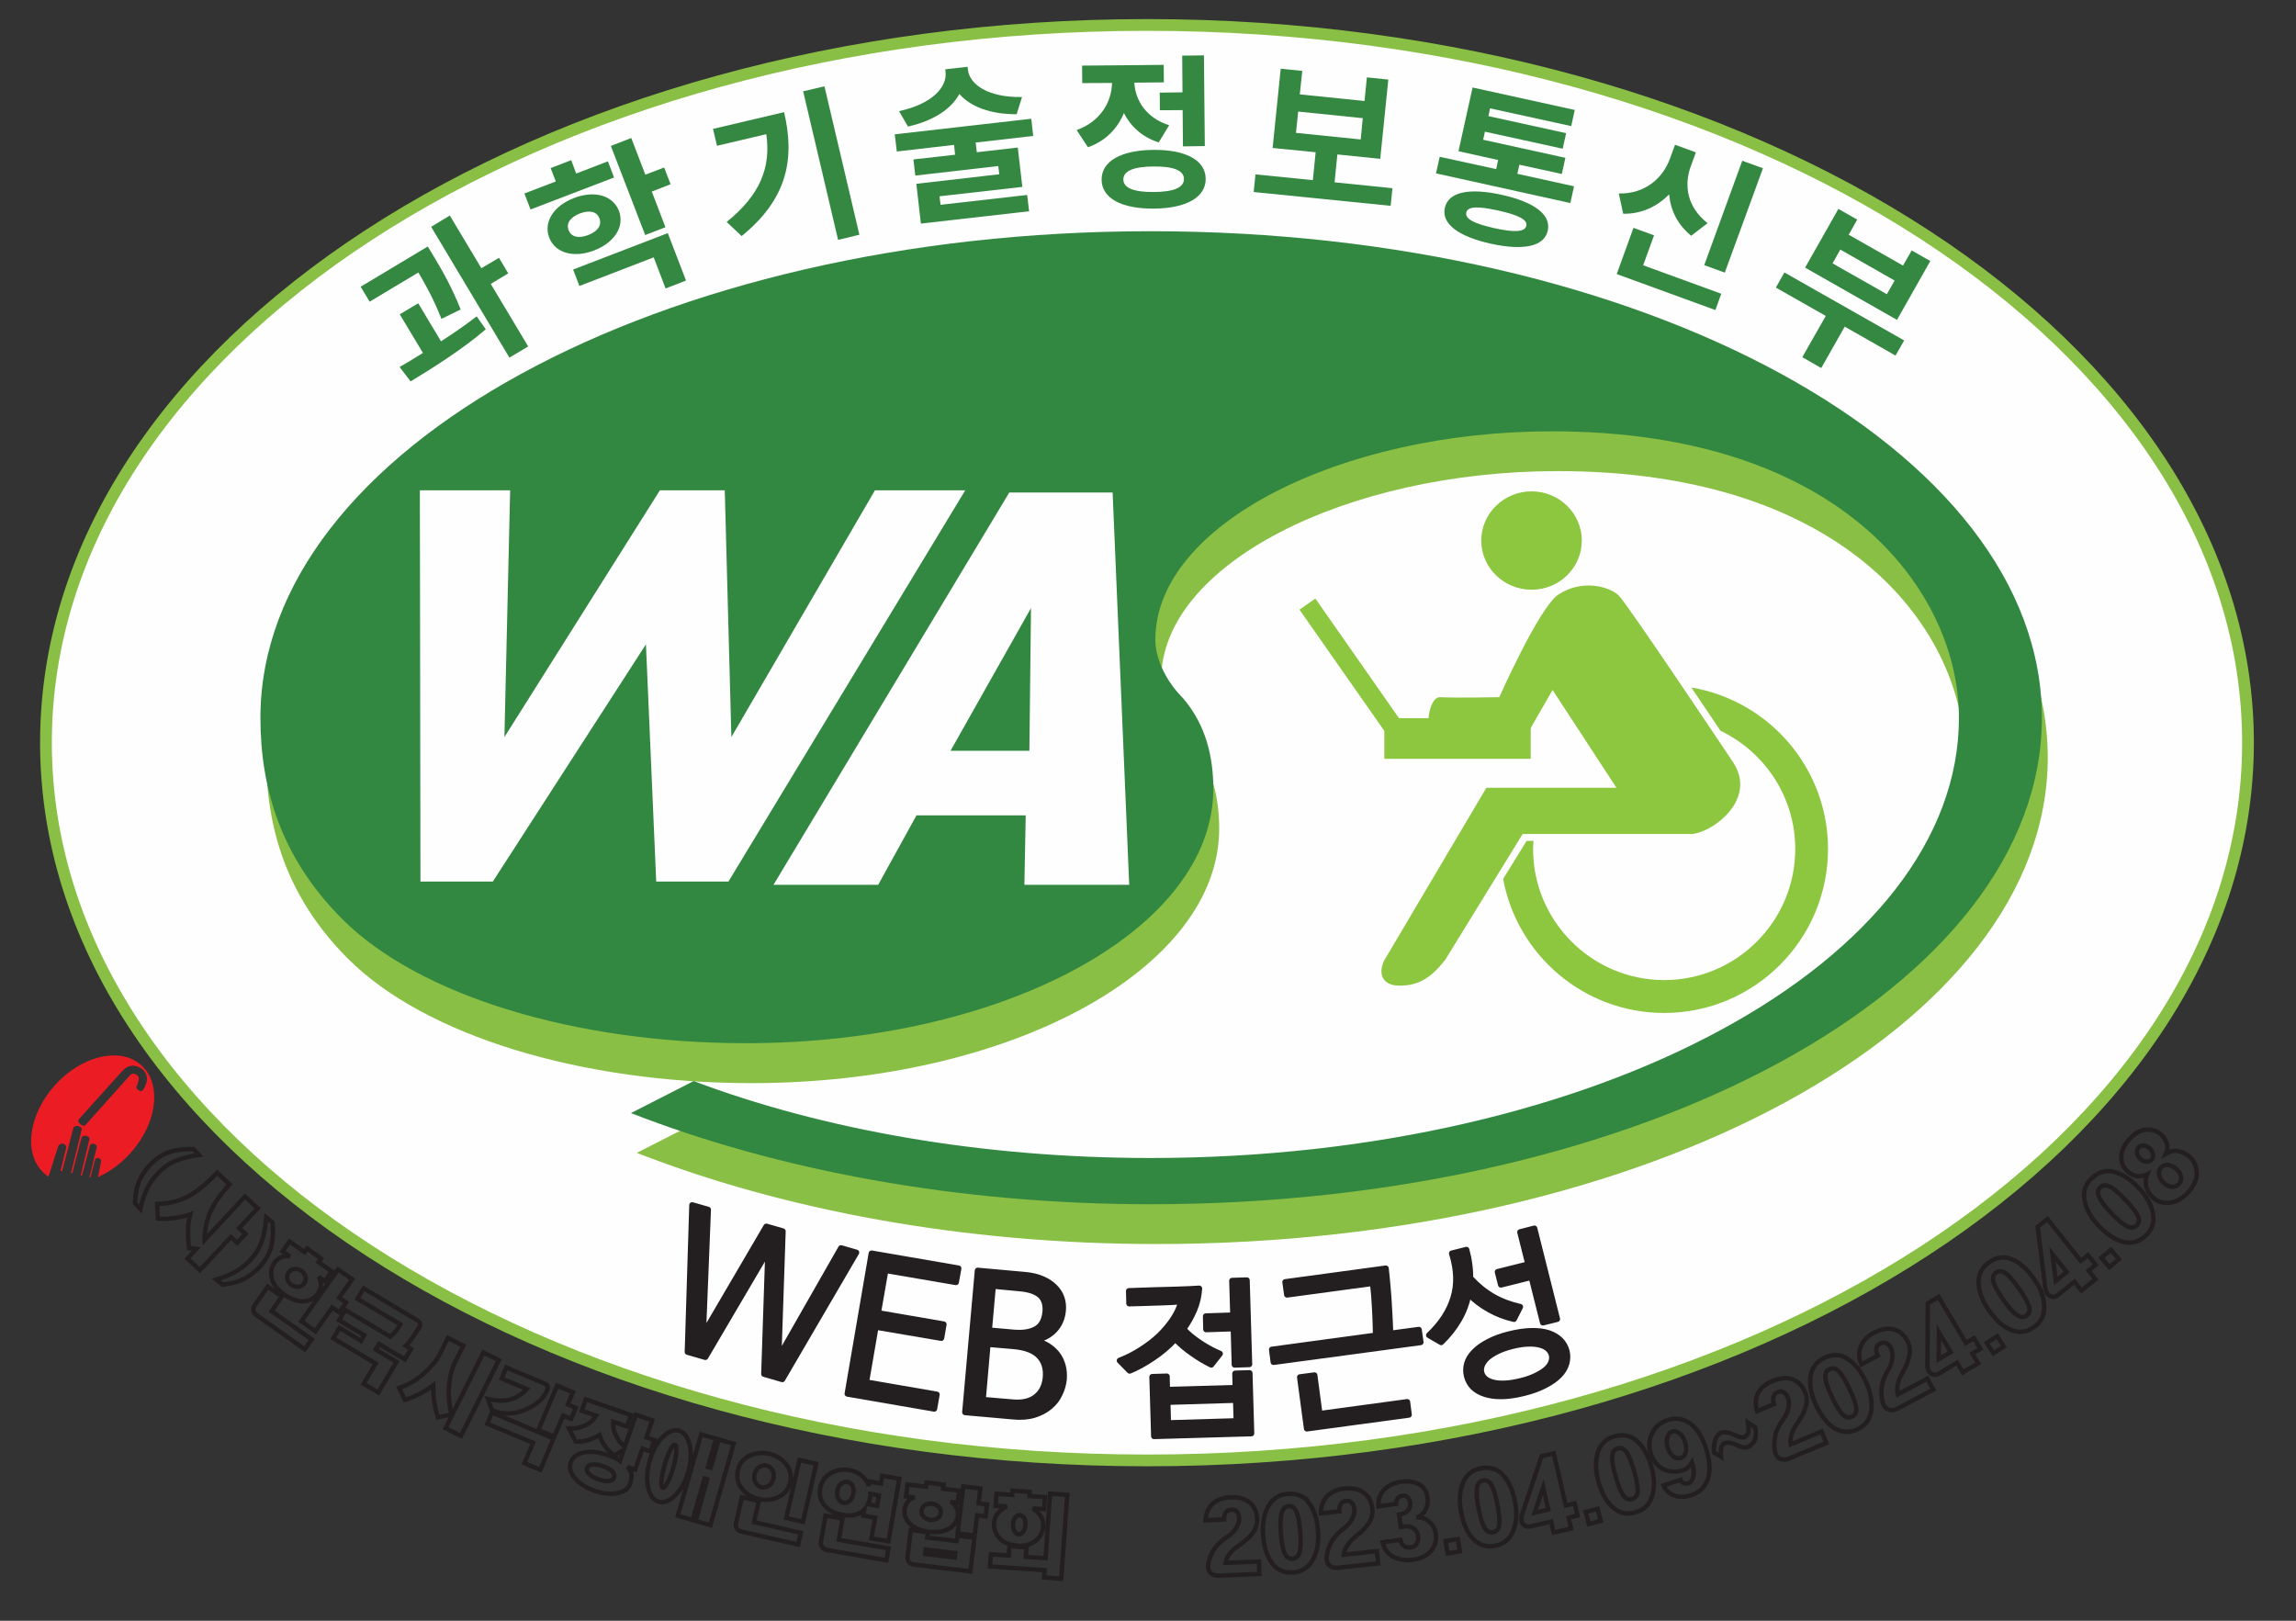 <svg version="1.2" xmlns="http://www.w3.org/2000/svg" viewBox="0 0 1564 1104" width="1564" height="1104">
	<rect x="0" y="0" width="1564" height="1104" fill="#333333" stroke="none"/>
	<title>인증마크_웹 접근성 연구소_2023-04-09-ai</title>
	<defs>
		<clipPath clipPathUnits="userSpaceOnUse" id="cp1">
			<path d="m0 1104v-1102.39h1562.59v1102.39"/>
		</clipPath>
		<clipPath clipPathUnits="userSpaceOnUse" id="cp2">
			<path d="m0 1104v-1102.39h1562.59v1102.39"/>
		</clipPath>
		<clipPath clipPathUnits="userSpaceOnUse" id="cp3">
			<path d="m0 1104v-1102.39h1562.59v1102.39"/>
		</clipPath>
		<clipPath clipPathUnits="userSpaceOnUse" id="cp4">
			<path d="m0 1104v-1102.39h1562.59v1102.39"/>
		</clipPath>
		<clipPath clipPathUnits="userSpaceOnUse" id="cp5">
			<path d="m0 1104v-1102.39h1562.59v1102.39"/>
		</clipPath>
		<clipPath clipPathUnits="userSpaceOnUse" id="cp6">
			<path d="m0 1104v-1102.39h1562.59v1102.39"/>
		</clipPath>
		<clipPath clipPathUnits="userSpaceOnUse" id="cp7">
			<path d="m0 1104v-1102.39h1562.59v1102.39"/>
		</clipPath>
	</defs>
	<style>
		.s0 { fill: #fefefe } 
		.s1 { fill: none;stroke: #88bf44;stroke-width: 8 } 
		.s2 { fill: #8dc63f } 
		.s3 { fill: #88bf44 } 
		.s4 { fill: #338841 } 
		.s5 { fill: #231f20 } 
		.s6 { fill: none;stroke: #231f20;stroke-linecap: round;stroke-linejoin: round;stroke-width: 4 } 
		.s7 { fill: #050405 } 
		.s8 { fill: none;stroke: #050405;stroke-linecap: round;stroke-linejoin: round;stroke-width: 16 } 
		.s9 { fill: #348841 } 
		.s10 { fill: none;stroke: #fefefe;stroke-width: 4 } 
		.s11 { fill: none;stroke: #231f20;stroke-width: 3 } 
		.s12 { fill: #ec1c24 } 
	</style>
	<g id="_Artboards_">
	</g>
	<g id="Layer 1">
		<g id="&lt;Group&gt;">
			<g id="&lt;Clip Group&gt;" clip-path="url(#cp1)">
				<path id="&lt;Path&gt;" class="s0" d="m1531.3 505.9c0 270-335.8 488.9-750 488.9-414.2 0-750-218.9-750-488.9 0-270 335.8-488.9 750-488.9 414.2 0 750 218.9 750 488.9z"/>
				<path id="&lt;Path&gt;" class="s1" d="m1531.3 505.9c0 270-335.8 488.9-750 488.9-414.2 0-750-218.9-750-488.9 0-270 335.8-488.9 750-488.9 414.2 0 750 218.9 750 488.9z"/>
				<path id="&lt;Path&gt;" class="s2" d="m1043.3 401.7c18.9 0 34.2-15 34.2-33.5 0-18.4-15.3-33.5-34.2-33.5-18.9 0-34.3 15.1-34.3 33.5 0 18.5 15.4 33.5 34.3 33.5z"/>
				<path id="&lt;Path&gt;" class="s2" d="m1152.1 468.3c7.3 10.8 14.2 21 19.9 29.5 30 14.4 50.9 45 50.9 80.5 0 49.2-40 89.3-89.3 89.3-49.2 0-89.3-40.1-89.3-89.3 0-1.8 0.2-3.7 0.3-5.5h-4.7c-0.9 1.5-7.6 12.4-16 25.9 9.6 51.9 55.1 91.3 109.7 91.3 61.6 0 111.6-50.1 111.6-111.7 0-55.2-40.3-101.1-93.1-110z"/>
				<path id="&lt;Path&gt;" class="s2" d="m984.4 653.9l52.8-85.8h114.5c13.2 0 45.7-22.6 29.1-48.5 0 0-72-107.9-78.1-113.9-6-6-24.8-11.6-41.3-0.6-13 8.7-40.1 69.8-40.1 69.8 0 0-30.8 0.6-40.2 0-9.3-0.5-12.1 31.4-0.6 31.4h56.2l20.9-36.3 43.5 66.6h-88.6l-69.4 117.3c-3.9 7.1-3.3 17.5 10.3 17.5 13.6 0 21.8-5.9 31-17.5z"/>
				<path id="&lt;Path&gt;" class="s2" d="m1042.7 516.9h-99.7v-27.7h99.7z"/>
				<path id="&lt;Path&gt;" class="s2" d="m954 490.7l-10.7 7.6-58.1-83 10.8-7.6z"/>
				<path id="&lt;Path&gt;" class="s3" d="m476.5 763.5c87.9 33.1 196 52.4 311.3 52.4 303.9 0 550.6-133.8 550.6-299.9 0-84.6-78.2-195.1-277.3-195.1-144.3 0-270.1 63.7-270.1 141.9 0 13.7 8 29 18.5 39.5 16.2 18.6 21 41.1 21 62.1 0 95.9-142.7 173.4-318.5 173.4-116.1 0-222.5-32.3-274.9-84.7-42-41.9-55.7-89.5-55.7-137.1 0-183 271.8-331.4 606.4-331.4 335.4 0 607.1 148.4 607.1 331.4 0 183-271.7 331.4-607.1 331.4-132.3 0-254.8-23.4-354-62.1z"/>
				<path id="&lt;Path&gt;" class="s4" d="m472.5 736.4c87.9 33.1 196 52.4 311.3 52.4 303.9 0 550.6-133.8 550.6-299.9 0-84.7-78.2-195.1-277.3-195.1-144.3 0-270.1 63.7-270.1 141.9 0 13.7 8 29 18.5 39.5 16.2 18.5 21 41.1 21 62.1 0 95.9-142.7 173.3-318.5 173.3-116.1 0-222.5-32.2-274.9-84.6-42-42-55.7-89.5-55.7-137.1 0-183 271.8-331.4 606.4-331.4 335.4 0 607.1 148.4 607.1 331.4 0 183-271.7 331.4-607.1 331.4-132.3 0-254.8-23.4-354-62.1z"/>
			</g>
			<g id="&lt;Group&gt;">
				<path id="&lt;Compound Path&gt;" class="s5" d="m523.3 851.5l-42.8 72.9-12.2-3.5 3.1-100.1 10.8 3.1-3.4 85.2 43.2-73.6 11.2 3.2-2.9 86.1 42.7-74.6 10.3 3-50.4 86.4-12.4-3.6z"/>
			</g>
			<g id="&lt;Clip Group&gt;" clip-path="url(#cp2)">
				<path id="&lt;Path&gt;" class="s6" d="m520.5 935.9l12.4 3.6 50.4-86.3-10.4-3-42.6 74.6 2.9-86.1-11.2-3.2-43.1 73.6 3.4-85.1-10.8-3.1-3.1 100 12.1 3.5 42.8-72.8z"/>
			</g>
			<g id="&lt;Group&gt;">
				<path id="&lt;Compound Path&gt;" class="s5" d="m636.1 959.6l-59.1-10.2 16.4-95.8 59.2 10.1-1.7 9.6-48-8.2-5.1 29.3 44.7 7.7-1.6 9.3-44.7-7.6-6.5 37.9 48.1 8.3z"/>
			</g>
			<g id="&lt;Clip Group&gt;" clip-path="url(#cp3)">
				<path id="&lt;Path&gt;" class="s6" d="m638.1 949.9l-48.1-8.3 6.5-37.8 44.7 7.6 1.6-9.3-44.7-7.7 5.1-29.2 48 8.2 1.7-9.4-59.2-10.2-16.4 95.6 59.1 10.2z"/>
			</g>
			<g id="&lt;Group&gt;">
				<path id="&lt;Compound Path&gt;" fill-rule="evenodd" class="s5" d="m690 964.9l-32.6-2.9 8.6-96.6 32.2 2.9q6.8 0.6 11.8 2.8 5 2.2 8.3 5.4 3.3 3.3 4.8 7.4 1.4 4.1 1 8.6-0.7 8-5.8 13.4-5.1 5.4-13.4 7v0.2q4.9 1.1 8.7 3.5 3.9 2.4 6.5 5.8 2.6 3.4 3.8 7.7 1.2 4.4 0.8 9.4-0.5 5.2-2.9 10.1-2.4 5-6.7 8.6-4.4 3.7-10.7 5.6-6.2 1.9-14.4 1.1zm0.5-48.1l-17.7-1.6-3.4 38.1 20 1.8q10.4 0.9 16.2-3.7 5.9-4.6 6.7-13.3 0.8-9.2-4.5-14.7-5.3-5.5-17.3-6.6zm3.9-39.3l-18.1-1.6-2.7 30.1 16.9 1.5q9.3 0.8 15-2.2 5.8-3.1 6.5-11.9 0.7-7.6-3.7-11.3-4.4-3.8-13.9-4.6z"/>
			</g>
			<g id="&lt;Clip Group&gt;" clip-path="url(#cp4)">
				<path id="&lt;Compound Path&gt;" fill-rule="evenodd" class="s6" d="m690 964.9l-32.6-2.9 8.6-96.5 32.2 2.9q6.8 0.6 11.8 2.8 5 2.1 8.3 5.4 3.3 3.2 4.8 7.4 1.4 4.1 1 8.5-0.7 8.1-5.8 13.5-5.1 5.4-13.4 6.9v0.3q4.9 1.1 8.8 3.5 3.8 2.4 6.4 5.7 2.6 3.4 3.8 7.8 1.2 4.3 0.8 9.3-0.5 5.2-2.9 10.1-2.3 5-6.7 8.6-4.4 3.7-10.6 5.6-6.3 1.9-14.5 1.1zm0.6-47.9l-17.8-1.5-3.3 38 20 1.7q10.3 1 16.2-3.7 5.8-4.6 6.6-13.2 0.8-9.2-4.5-14.7-5.2-5.5-17.2-6.6zm3.9-39.4l-18.1-1.7-2.7 30.3 16.8 1.5q9.3 0.8 15-2.3 5.8-3.1 6.6-11.9 0.6-7.6-3.8-11.4-4.4-3.7-13.8-4.5z"/>
			</g>
			<g id="&lt;Group&gt;">
				<path id="&lt;Compound Path&gt;" fill-rule="evenodd" class="s5" d="m806.3 905.2q2.2 2.6 5.3 5.1 3 2.4 6.3 4.6 3.3 2.2 6.7 4 3.4 1.8 6.5 3.1l-5.9 7.5q-6.6-3.2-12.9-7.6-6.4-4.5-11.6-9.9-7.1 7.6-15.5 13.1-8.3 5.6-15.6 8.5l-6.8-6.9q7.6-2.9 14.5-7.4 7-4.4 12.6-9.7 5.5-5.4 9.4-11.3 3.9-5.9 5.4-11.9-6.1 0.5-12.3 0.7-6.3 0.2-12.5 0.4l-10.6 0.3-0.2-8.6 17.7-0.5q7.3-0.2 14.7-0.4 7.4-0.3 15.6-0.7-0.6 7.7-3.5 14.6-2.9 6.8-7.3 13zm46.2 71.2l-66.3 2-1.2-40.5 9.8-0.3 0.3 9.1 46.6-1.4-0.3-9.7 9.9-0.3zm-10.1-8.4l-0.5-14.4-46.6 1.4 0.5 14.3zm-20.7-62.5l-0.3-8.9 18.7-0.5-0.7-23.7 10-0.3 1.7 57.3-10 0.3-0.7-24.7z"/>
			</g>
			<g id="&lt;Clip Group&gt;" clip-path="url(#cp5)">
				<path id="&lt;Compound Path&gt;" fill-rule="evenodd" class="s6" d="m852.4 976.4l-66.3 1.9-1.2-40.4 9.9-0.3 0.2 9.1 46.6-1.3-0.2-9.8 9.8-0.3zm-10.1-8.4l-0.4-14.4-46.6 1.4 0.4 14.4zm-20.7-62.5l-0.2-8.9 18.6-0.6-0.7-23.6 10-0.3 1.7 57.2-10 0.3-0.7-24.7zm-15.4-0.2q2.2 2.6 5.3 5.1 3 2.4 6.3 4.6 3.3 2.2 6.7 4 3.4 1.8 6.5 3.1l-5.9 7.5q-6.6-3.2-12.9-7.7-6.4-4.4-11.6-9.8-7.1 7.6-15.5 13.1-8.4 5.6-15.6 8.5l-6.8-6.9q7.6-2.9 14.5-7.4 7-4.4 12.6-9.7 5.5-5.4 9.4-11.3 3.9-5.9 5.4-11.9-6.1 0.5-12.3 0.7-6.3 0.2-12.5 0.4l-10.6 0.3-0.2-8.5 17.7-0.6q7.3-0.2 14.7-0.4 7.4-0.2 15.5-0.7-0.5 7.7-3.4 14.6-2.9 6.8-7.3 13z"/>
			</g>
			<g id="&lt;Group&gt;">
				<path id="&lt;Compound Path&gt;" class="s5" d="m937.3 909.8q-0.2-8.8-0.6-17.9-0.4-9.2-1.6-17.8l-58.4 7.9-1.1-8.7 68.4-9.2q0.7 6.1 1.2 12.2 0.6 6.1 0.9 11.9 0.4 5.7 0.6 10.9 0.3 5.2 0.4 9.4l19.4-2.7 1.1 8.6-100 13.5-1.2-8.5zm22.7 53.9l-69.5 9.4-4.8-35 9.9-1.3 3.6 26.3 59.7-8.1z"/>
			</g>
			<g id="&lt;Clip Group&gt;" clip-path="url(#cp6)">
				<path id="&lt;Compound Path&gt;" class="s6" d="m958.6 955l-59.7 8.1-3.5-26.3-9.9 1.3 4.7 35 69.5-9.4zm-92.2-35.7l1.1 8.5 100.2-13.5-1.2-8.5-19.4 2.6q-0.1-4.2-0.4-9.4-0.2-5.1-0.6-10.9-0.3-5.7-0.9-11.9-0.5-6.1-1.2-12.2l-68.5 9.3 1.2 8.6 58.4-7.9q1.1 8.6 1.5 17.8 0.5 9.2 0.6 17.9z"/>
			</g>
			<g id="&lt;Group&gt;">
				<path id="&lt;Compound Path&gt;" fill-rule="evenodd" class="s5" d="m999 851.4q1.4 5 2 9.8 0.6 4.9 0.6 9.4 6.9 7.8 15.1 12.6 8.2 4.8 18.9 7.1l-4.3 8.4q-9.1-2.1-16.9-6.5-7.8-4.4-14-10.6-1.9 9.6-6.7 17.8-4.8 8.2-12 15l-8.3-4.7q12.5-11.9 16.6-25.5 4.2-13.6-1-30.3zm68.3 69q1.1 4.3-0.1 8.5-1.2 4.2-4.8 7.9-3.7 3.7-9.7 6.9-6 3.1-14.5 5.2-8.4 2.1-15.2 2.2-6.7 0.1-11.7-1.5-4.9-1.7-8-4.8-3.1-3.1-4.1-7.4-1.1-4.3 0.1-8.5 1.2-4.2 4.8-8 3.6-3.7 9.6-6.9 6-3.1 14.4-5.2 8.5-2.1 15.3-2.2 6.8-0.1 11.7 1.5 5 1.6 8.1 4.8 3 3.2 4.1 7.5zm-10.2 2.5q-0.6-2.3-2.5-4.1-2-1.8-5.4-2.7-3.4-1-8.2-0.8-4.8 0.1-11 1.7-6.1 1.5-10.3 3.6-4.3 2.2-6.9 4.6-2.5 2.5-3.4 5-0.9 2.5-0.3 4.8 0.6 2.3 2.5 4.1 2 1.7 5.4 2.6 3.4 0.9 8.1 0.7 4.8-0.2 10.9-1.7 6.2-1.5 10.5-3.6 4.3-2.2 6.9-4.5 2.6-2.4 3.4-4.9 0.9-2.5 0.3-4.8zm-34.6-47.7l-2.2-8.6 20.8-5.3-5.5-21.9 9.7-2.5 15.5 61.6-9.7 2.5-7.8-31.1z"/>
			</g>
			<g id="&lt;Clip Group&gt;" clip-path="url(#cp7)">
				<path id="&lt;Compound Path&gt;" fill-rule="evenodd" class="s6" d="m1067.2 920.4q1 4.3-0.2 8.5-1.2 4.2-4.8 7.9-3.6 3.7-9.6 6.8-6 3.2-14.4 5.3-8.5 2.1-15.2 2.2-6.7 0.1-11.7-1.6-4.9-1.6-8-4.7-3-3.1-4.1-7.4-1.1-4.3 0.1-8.5 1.2-4.2 4.8-7.9 3.6-3.8 9.6-6.9 5.9-3.2 14.4-5.3 8.4-2.1 15.2-2.2 6.8-0.1 11.7 1.5 4.9 1.7 8 4.8 3.1 3.2 4.2 7.5zm-10.2 2.5q-0.6-2.3-2.5-4.1-1.9-1.8-5.3-2.7-3.5-1-8.3-0.8-4.8 0.1-11 1.7-6 1.5-10.3 3.7-4.2 2.1-6.8 4.5-2.5 2.5-3.4 5-0.9 2.5-0.3 4.8 0.6 2.3 2.5 4.1 2 1.7 5.4 2.6 3.4 0.9 8.1 0.7 4.7-0.2 10.8-1.7 6.2-1.5 10.5-3.7 4.3-2.1 6.9-4.4 2.6-2.4 3.4-4.9 0.9-2.5 0.3-4.8zm-34.6-47.8l-2.2-8.7 20.8-5.2-5.5-21.9 9.7-2.5 15.5 61.7-9.7 2.4-7.8-31zm-23.5-23.8q1.4 5 2 9.8 0.7 4.8 0.6 9.4 7 7.7 15.2 12.5 8.2 4.8 18.8 7.2l-4.2 8.3q-9.2-2.1-16.9-6.5-7.8-4.3-14-10.6-1.9 9.6-6.7 17.8-4.8 8.2-12 15.1l-8.3-4.8q12.5-11.8 16.6-25.5 4.2-13.6-1-30.2z"/>
				<path id="&lt;Compound Path&gt;" class="s7" d=""/>
				<path id="&lt;Compound Path&gt;" class="s8" d=""/>
				<path id="&lt;Compound Path&gt;" class="s7" d=""/>
				<path id="&lt;Compound Path&gt;" class="s8" d=""/>
				<path id="&lt;Compound Path&gt;" class="s9" d="m300.7 217.2c-5.5-13.9-11-23.6-15.7-31.6l-33.2 19.9-6.1-10.2 45.7-27.4 4.4 7.3c5.1 8.6 11.6 19.5 18 35.6zm-0.3 15.3c8.4-5.4 16.8-11.2 24.3-17l6.2 8.8c-16.2 13.9-35.9 26.2-51.2 35.5l-7.5-9.8c5-2.9 10.4-6.1 15.9-9.6l-15.8-26.3 12.6-7.5zm45.8-46.3l-11.9 7.2 25.5 42.6-12.8 7.6-53.3-89.1 12.7-7.7 21.5 35.9 12-7.1z"/>
				<path id="&lt;Compound Path&gt;" fill-rule="evenodd" class="s9" d="m418.3 120.9l-56.9 21.8-4.2-10.9 21.4-8.2-3.5-9.1 14-5.4 3.4 9.1 21.6-8.3zm-13.6 49.7c-13.8 5.3-26.5 1.9-30.6-8.8-4-10.5 3-21.6 16.9-26.9 14-5.4 26.5-1.8 30.6 8.7 4 10.6-2.9 21.6-16.9 27zm-4-10.5c6.2-2.4 9.5-6.5 7.6-11.4-1.8-4.9-7.1-5.6-13.3-3.3-6.3 2.5-9.5 6.5-7.7 11.3 1.9 5 7.1 5.8 13.4 3.4zm-10.3 23.5l64.5-24.8 12.4 32.3-13.9 5.4-8.1-21.2-50.6 19.5zm66.4-58.1l-12.8 5 9.3 24.3-13.8 5.3-23.4-60.7 13.9-5.4 9.6 25 12.8-4.9z"/>
				<path id="&lt;Compound Path&gt;" class="s9" d="m534.1 76.4c7.3 31 2.8 58.7-28.9 84.4l-10.2-9.6c22.8-18.5 30.2-36.9 27-59.8l-33.6 7.9-2.7-11.5zm27.5-17.6l23.8 101.1-14.5 3.5-23.8-101.2z"/>
				<path id="&lt;Compound Path&gt;" class="s9" d="m664.6 97.1l0.8 6.6 27.9-3.2 3.1 26.8-56.4 6.4 0.7 5.8 59-6.7 1.3 11.1-73.7 8.4-3.1-27.1 56.5-6.5-0.7-5.6-56.5 6.5-1.3-11 28.4-3.2-0.7-6.7-39 4.5-1.4-11.7 93-10.6 1.3 11.7zm27.9-19.3c-17.9 0.1-31.5-5.2-39-13.8-5.4 10.1-17.5 18.3-35 22.2l-6.1-10.5c22.9-4.9 32.8-16.6 31.7-26.6l-0.2-1.9 15.2-1.7 0.2 1.9c1.1 10 13.5 19.1 36.9 18.7z"/>
				<path id="&lt;Compound Path&gt;" fill-rule="evenodd" class="s9" d="m789.3 97c-11.3-3.6-19.1-10.9-23.7-20-4.4 10.6-12.5 19.1-24.5 23.3l-7.7-11.7c16.4-5.9 23.8-19.2 24.1-32.1l-20.3 0.1-0.1-11.9 55.6-0.5 0.1 11.9-20.1 0.2c0.6 11.9 7.9 24 23.7 29zm32 24.8c0.1 12.6-13.3 20.1-35.2 20.3-22 0.2-35.6-7-35.7-19.7-0.1-12.6 13.3-20.1 35.3-20.3 21.9-0.2 35.5 7 35.6 19.7zm-14.8 0.1c-0.1-5.9-7.2-8.6-20.7-8.5-13.6 0.1-20.6 3-20.6 8.9 0.1 5.8 7.2 8.6 20.8 8.5 13.5-0.1 20.5-3 20.5-8.9zm-1-59l-0.2-25 14.8-0.2 0.6 61.8-14.9 0.2-0.2-24.7-15.5 0.1-0.1-12z"/>
				<path id="&lt;Compound Path&gt;" fill-rule="evenodd" class="s9" d="m948.5 128.2l-1.2 12-93.3-9.4 1.2-12 39.1 3.9 1.9-19-29.3-2.9 5.5-54 14.7 1.5-1.7 16 44.1 4.5 1.6-16.1 14.6 1.5-5.5 54-29.2-3-1.9 19zm-65.7-37.7l44.1 4.5 1.4-14.5-44-4.5z"/>
				<path id="&lt;Compound Path&gt;" fill-rule="evenodd" class="s9" d="m1072.2 126.9l-2.5 11.4-91.5-20.2 2.5-11.3 38.5 8.4 1.3-6.2-27-6 9.6-43.4 69.6 15.3-2.4 11-55.3-12.1-1.1 5.3 52.9 11.6-2.3 10.6-53-11.6-1.2 5.5 56 12.3-2.4 11-28.9-6.3-1.4 6.2zm-17.9 30.2c-2.3 10.8-16.5 13.8-38.8 8.9-22.1-4.9-33.7-13.6-31.3-24.4 2.4-10.9 16.5-13.8 38.7-8.9 22.2 4.9 33.8 13.5 31.4 24.4zm-14.6-3.3c0.9-4.1-5.1-7.3-19.2-10.4-13.9-3.1-20.8-2.8-21.7 1.4-0.9 4.2 5.1 7.5 19.1 10.6 14 3.1 20.9 2.6 21.8-1.6z"/>
				<path id="&lt;Compound Path&gt;" class="s9" d="m1172.5 200.1l-4 11.1-67.2-24.5 11.4-31.5 14 5.1-7.4 20.4zm-20.5-39.5c-9.4-7.7-14.1-17.6-15-28.2-8.1 8.2-18.6 13.4-31.3 13.2l-3-13.8c18.1 0.4 30.1-10.7 34.8-23.6l3.5-9.6 14.2 5.2-3.5 9.6c-4.7 12.8-2.5 27.7 11.5 38.6zm22.9 25.1l-14-5.1 25.9-71.1 14.1 5.1z"/>
				<path id="&lt;Compound Path&gt;" fill-rule="evenodd" class="s9" d="m1291.2 242.2l-34.6-19.7-16 28.2-12.9-7.4 16-28.1-34-19.3 5.8-10.3 81.6 46.3zm1-24.3l-62.6-35.6 22.7-40 12.8 7.3-5.8 10.3 37 21 5.9-10.3 12.7 7.2zm-1.6-26.8l-37-21.1-5.3 9.4 37 21z"/>
				<path id="&lt;Compound Path&gt;" class="s10" d=""/>
				<path id="&lt;Compound Path&gt;" class="s0" d=""/>
				<path id="&lt;Compound Path&gt;" class="s10" d=""/>
				<path id="&lt;Compound Path&gt;" class="s0" d=""/>
				<path id="&lt;Compound Path&gt;" class="s10" d=""/>
				<path id="&lt;Path&gt;" class="s0" d="m496.2 600.5h-49.2l-7-161.6-104.3 161.6h-49.3l-0.4-266.5h61.5l-3.9 168.1 105.9-168.1h44.2l4.5 168.1 97.8-168.1h61.5z"/>
				<path id="&lt;Compound Path&gt;" fill-rule="evenodd" class="s0" d="m697.8 602.7l0.9-47.3h-74.4l-26.1 47.3h-71.3l160.6-267.2h70.4l11.3 267.2zm4.5-188.5l-54.8 97.2h53.7z"/>
			</g>
			<g id="&lt;Group&gt;">
				<path id="&lt;Compound Path&gt;" class="s11" d="m135.4 786.7q-9 1.4-15.1 3.8-6.1 2.4-10.8 6.8-5.5 5.1-8.8 11.5-3.3 6.3-5.1 14.7l-3.6-3.9q0.2-10 3.5-16.6 3.3-6.5 8.7-11.5 5.4-5 11.8-7 6.5-1.9 15.8-1.8z"/>
				<path id="&lt;Compound Path&gt;" class="s11" d="m162.9 836.6l4.3 3.9-5.6 6-4.3-3.9-21.1 22.6-8.5-7.9 6.1-6.6-5-0.5q-0.8-5.9-0.7-11.7 0-5.7 1.5-11.3-5.3 1.8-11.2 2.5-6 0.8-10.9 0.4l-0.4-10q11.6-0.2 21.1-5.2 9.4-5 19.7-16.1l8.5 8q-10.1 10.9-13.7 20.1-3.5 9.2-3.3 17.7l27.5-29.6 8.6 8z"/>
				<path id="&lt;Compound Path&gt;" class="s11" d="m184.9 848.6q-1.6 6.5-6.2 12.3-4.6 5.6-10.9 9.4-6.4 3.8-16.3 4.7l-4.2-3.4q8.2-2.4 14.4-6.1 6.1-3.7 10.9-9.6 4-5 6-11.2 2-6.2 2.8-15.4l4.2 3.4q0.9 9.3-0.7 15.9z"/>
				<path id="&lt;Compound Path&gt;" fill-rule="evenodd" class="s11" d="m182.4 876.4l9.6 6.8-7 9.9 27.4 19.3-4.8 6.7-32.9-23.3q-1.8-1.3-2.1-3.1-0.3-1.9 1-3.7zm34.6-16.7l8.9 6.3-4.7 6.7-4.1-2.9q1.8 3.2 1.4 6.2-0.4 3.1-1.9 5.1-3.3 4.7-9.5 5.3-6.2 0.5-13.4-4.6-7.1-4.9-8.5-10.9-1.5-6 1.8-10.8 1.4-2 4.1-3.5 2.7-1.4 6.3-0.8l-4.9-3.4 4.7-6.7 10.3 7.2 1.7-2.4 9.5 6.8zm-16.2 4.7q-2.6 0.1-4.1 2.3-1.7 2.3-0.9 4.7 0.7 2.4 2.7 3.8 2.2 1.5 4.6 1.4 2.4-0.1 4.1-2.4 1.5-2.2 0.9-4.6-0.7-2.4-2.8-3.9-2-1.5-4.5-1.3zm39.1 7l-8.9 12.6 4.8 3.3-4.7 6.7-4.8-3.4-11.5 16.2-9.5-6.8 25-35.3z"/>
				<path id="&lt;Compound Path&gt;" class="s11" d="m286.1 901.5q0.3 1.2-0.6 2.7-2.1 3.5-4.3 6.7-2.1 3.1-4.8 5.8l3.6 2.2-4.2 7.1-17.6-10.5-2.3 3.7 14.2 8.5-12.4 20.8-10-5.9 8.2-13.8-28.9-17.2 4.2-7.1 14.7 8.8 2.2-3.8-17.1-10.2 4.2-7 30.6 18.2q2.3-1.8 4-3.9 1.6-2.2 2.9-4.5l-29.2-17.4 4.2-7.1 36.6 21.8q1.5 0.9 1.8 2.1z"/>
				<path id="&lt;Compound Path&gt;" class="s11" d="m305.9 943.4q-0.9 9.1 1.7 20.2l-9.3 1.8q-1.7-5.4-2.5-10.7-0.7-5.3-0.8-11-4.6 3.5-9.3 5.9-4.8 2.4-9.9 4l-3.9-8.1q9.2-3.1 17-10.1 7.7-7 10.6-12.8l5.6-11.2 10.5 5.3-5.6 11.2q-3.2 6.4-4.1 15.5zm23.4-22.1l10.5 5.2-25.8 51.6-10.5-5.3z"/>
				<path id="&lt;Compound Path&gt;" class="s11" d="m368.1 1001.2l-10.9-4.5 5.9-13.9-31.1-13 3.1-7.6 42 17.6zm4.8-57q0.5 1.1-0.2 2.8-3.6 8.5-14.9 13.3-11.3 4.8-22.6 0.4l-2.8-7.7q9.2 2.1 15.5 0.2 6.3-1.9 10.9-7l-17.1-7.2 3.2-7.5 25.9 10.9q1.7 0.6 2.1 1.8zm13.9 12.5l5.4 2.3-3.2 7.5-5.4-2.2-6 14.3-10.9-4.5 12.8-30.2 10.8 4.5z"/>
				<path id="&lt;Compound Path&gt;" fill-rule="evenodd" class="s11" d="m430.2 1004.7q0 3.1-0.9 5.7-1.9 5.4-8.8 6.7-7 1.3-15.5-1.6-8.5-3-13.3-8.5-4.8-5.5-2.9-10.9 1.9-5.4 9.1-6.7 7.2-1.3 15.8 1.7 2.7 0.9 4.9 1.8 2.2 0.9 3.7 2.1l2.7-7.8-6.5 4.4q-4.1-3.3-6.5-6.7-2.4-3.4-3.7-7.4-3.7 2.3-7.8 3.5-4.2 1.2-8.4 0.9l-4.6-8.9q6.5 0.2 11.1-2 4.6-2.1 7.5-6.7l-9.8-3.4 2.7-7.7 30.8 10.7-2.7 7.8-9.4-3.3q-0.4 5.1 2 9.7 2.4 4.6 5.9 7.4l7.6-21.8 11.1 3.8-4 11.6 5.5 1.9-2.7 7.7-5.5-1.9-5 14.3-5.3-1.9q2.8 2.4 2.9 5.5zm-26.4-7.1q-3.1 0.2-3.9 2.4-0.8 2.2 1.6 4.2 2.3 2.2 6.2 3.5 4 1.4 6.9 1.1 2.9-0.2 3.7-2.4 0.7-2.2-1.4-4.2-2.1-2-6.1-3.4-3.8-1.4-7-1.2z"/>
				<path id="&lt;Compound Path&gt;" fill-rule="evenodd" class="s11" d="m469.8 984.3q1.9 8.2-1 18.2-2.8 9.9-8.8 16-5.9 6-11.3 4.4-5.4-1.5-7.2-9.7-1.8-8.3 1.1-18.2 2.8-10 8.7-16 5.8-5.9 11.2-4.4 5.4 1.6 7.3 9.7zm-13.3 3.5q-2.1 4-3.8 10.1-1.7 6.1-2.1 10.6-0.4 4.5 0.8 4.9 1.3 0.3 3.4-3.7 2.1-4 3.9-10.1 1.7-6.1 2-10.6 0.3-4.5-0.9-4.8-1.2-0.4-3.3 3.6zm31.2-7.8l-5.5 19.3 1.9 0.5 5.5-19.3 10.2 2.9-15.9 55.5-10-2.9 7.9-28.3-1.9-0.6-8.1 28.3-10.1-2.9 15.9-55.4z"/>
				<path id="&lt;Compound Path&gt;" fill-rule="evenodd" class="s11" d="m505.4 1019.8l11.5 2.6-3.3 14.4 31.9 7.3-1.8 8-38.6-8.8q-2.1-0.5-3.1-2.1-1.1-1.6-0.6-3.8zm30-22.5q4.4 5.4 2.8 12.5-1.6 7-8 10-6.3 2.9-13.3 1.3-7-1.6-11.4-7-4.5-5.4-2.9-12.5 1.6-7 8-10 6.4-2.9 13.3-1.3 7 1.5 11.5 7zm-18 1.9q-2.5 1.4-3.4 5-0.8 3.7 0.9 6.1 1.7 2.3 3.8 2.8 2.2 0.5 4.7-0.9 2.6-1.4 3.4-5.1 0.8-3.6-0.8-6-1.7-2.3-3.9-2.8-2.1-0.5-4.7 0.9zm29.6 37.4l-11.4-2.6 9-39.5 11.4 2.6z"/>
				<path id="&lt;Compound Path&gt;" fill-rule="evenodd" class="s11" d="m605.2 1049.9l-11.6-2 2.5-14.1-8.1-1.4 0.7-4q-2.3 2.4-6.1 3.4-3.8 1-9.2 0-7.3-1.2-11.6-6.2-4.3-5-3.1-11.7 1.2-6.8 6.9-10.2 5.8-3.5 13.1-2.3 5.4 1 8.7 4.2 3.4 3.2 4.4 6.5l0.5-2.9 7.8 1.4 0.9-5.3 11.6 2zm-42.9-17.5l11.6 2-2.5 14.5 33.8 5.8-1.4 8.1-40.5-7q-2.2-0.4-3.3-2-1.1-1.5-0.8-3.7zm10.9-21.9q-2.2 1.4-2.8 4.9-0.6 3.4 0.9 5.7 1.5 2.3 3.5 2.6 1.9 0.4 3.9-1.3 2-1.7 2.6-5.1 0.6-3.5-0.7-5.5-1.4-2-3.4-2.3-1.8-0.3-4 1zm19.3 10.6q-0.4 1.8-1.3 3.5l6.3 1.1 1.2-7.1-5.8-1q0 1.7-0.4 3.5z"/>
				<path id="&lt;Compound Path&gt;" fill-rule="evenodd" class="s11" d="m642.4 1014.1l11 1.3-1 8.2-4.9-0.6q3.2 1.7 4.2 4.4 1.1 2.7 0.8 5-0.7 5.5-5.9 8.8-5.3 3.2-14 2.2-8.6-1.1-12.8-5.5-4.3-4.4-3.6-9.9 0.3-2.3 1.9-4.7 1.5-2.4 5-3.3l-5.9-0.7 1-8.1 12.6 1.5 0.3-2.8 11.7 1.4zm18.6 56.3l-38.5-4.7q-2.2-0.2-3.4-1.7-1.1-1.5-0.9-3.7l2.2-18.1 11.7 1.4-0.5 3.7 20.1 2.4 0.5-3.7 11.6 1.4zm-30.7-45.2q-2.2 1.1-2.5 3.8-0.3 2.6 1.5 4.3 1.9 1.7 4.4 2 2.5 0.3 4.7-0.9 2.1-1.2 2.4-3.8 0.4-2.7-1.4-4.3-1.8-1.6-4.4-2-2.5-0.3-4.7 0.9zm-0.1 33.3l20.2 2.4 0.3-3-20.1-2.4zm37.6-44.6l-1.2 10.2 5.8 0.7-1 8.1-5.8-0.7-1.7 13.8-11.6-1.4 3.9-32.1z"/>
				<path id="&lt;Compound Path&gt;" fill-rule="evenodd" class="s11" d="m727 1018.2l-4.1 57.2-11.7-0.9 0.4-4.9-37.2-2.6 0.5-8.2 12.2 0.8 0.5-6.4 11.7 0.8-0.5 6.5 13.4 0.9 3.1-44zm-25.8 0.9l10.6 0.7-0.6 8.2-7.7-0.5q3 1.7 5.2 5 2.2 3.3 1.9 7.2-0.4 5.9-5.1 9.8-4.6 3.9-12.6 3.3-8.1-0.6-12.1-5.1-4.1-4.5-3.7-10.4 0.3-3.9 3-6.9 2.6-2.9 5.8-4.2l-7.7-0.5 0.6-8.2 10.7 0.8 0.2-2.9 11.7 0.9zm-9.4 14.4q-1.5 1.6-1.7 4.8-0.2 2.9 1 4.8 1.2 1.9 2.7 2 1.8 0.2 3.1-1.6 1.4-1.7 1.6-4.6 0.2-3.2-0.9-4.9-1.1-1.8-2.8-2-1.6-0.1-3 1.5z"/>
				<path id="&lt;Compound Path&gt;" class="s11" d="m851.3 1023.5q4.7 3.9 5 11.2 0.2 5-2.8 9.3-3.1 4.3-9.8 8.9-3.9 2.6-6.2 5.6-2.2 3.1-2.7 6.1l22.7-0.9 0.4 8.4-27.8 1.2q-2.9 0.1-5-1.5-2.1-1.6-2.2-4.4-0.1-3.8 2.8-9.8 3-5.9 10.1-10.6 4.1-2.7 6.3-6.3 2.1-3.5 2-6.4-0.1-3.2-1.6-4.6-1.4-1.5-3.7-1.4-2.6 0.1-3.8 2-1.3 1.9-1.2 4.7l-12.7 0.6q0.6-7.4 5.1-11.4 4.5-4 11.8-4.3 8.5-0.4 13.3 3.6z"/>
				<path id="&lt;Compound Path&gt;" fill-rule="evenodd" class="s11" d="m891.9 1024q5.1 7.2 5.9 18.9 0.9 11.4-3.4 19.4-4.4 8-13.3 8.8-8.9 0.8-14.3-5.9-5.4-6.8-6.4-19.5-0.8-11.7 3.5-19.6 4.4-7.9 13.2-8.5 9.8-0.8 14.8 6.4zm-18.8 6.5q-1.3 4.3-0.6 13.9 0.7 9.3 2.5 13.5 1.7 4.1 5.4 3.9 3.8-0.3 4.9-4.6 1.1-4.2 0.4-13.8-0.8-9.9-2.6-13.8-1.8-3.9-5.3-3.6-3.5 0.3-4.7 4.5z"/>
				<path id="&lt;Compound Path&gt;" class="s11" d="m929 1016.8q5 3.6 5.8 10.9 0.6 5-2.2 9.5-2.8 4.4-9.2 9.5-3.7 2.9-5.7 6.1-2.1 3.1-2.4 6.2l22.6-2.4 0.9 8.4-27.6 2.9q-2.8 0.3-5-1.1-2.2-1.4-2.5-4.3-0.4-3.7 2.1-9.9 2.6-6.2 9.4-11.3 3.9-2.9 5.8-6.7 1.9-3.7 1.6-6.5-0.4-3.2-1.9-4.6-1.5-1.4-3.8-1.1-2.5 0.2-3.7 2.3-1.1 2-0.8 4.8l-12.6 1.3q0-7.4 4.3-11.7 4.2-4.3 11.4-5.1 8.5-0.9 13.5 2.8z"/>
				<path id="&lt;Compound Path&gt;" class="s11" d="m966.5 1011q5 2.7 5.9 9.1 0.7 4.4-1.3 8.3-2 3.9-6.2 5.3 5-0.4 8.7 2.9 3.8 3.2 4.4 8 1 6.6-3 11.6-4.1 5-12.2 6.2-7.1 1-13-1.6-5.9-2.6-8-10.2l12.1-1.7q0.7 2.9 2.5 4.2 1.9 1.4 4.9 0.9 2.3-0.3 3.7-2.5 1.4-2.1 1-5.1-0.5-3.7-3.5-5.6-3-1.8-8.3-0.7l-1.2-8.4q4-0.5 6-2.8 2.1-2.3 1.6-5.2-0.3-2.4-1.7-3.7-1.5-1.4-3.7-1.1-2.2 0.3-3.3 2-1.1 1.6-0.9 3.5l-12 1.7q-0.4-6.8 3.7-11.2 4.1-4.5 12-5.6 6.8-0.9 11.8 1.7z"/>
				<path id="&lt;Compound Path&gt;" class="s11" d="m993.1 1048.4l1.4 8.3-8.4 1.4-1.4-8.4z"/>
				<path id="&lt;Compound Path&gt;" fill-rule="evenodd" class="s11" d="m1024 1004.9q5.8 6.6 8 18.1 2.2 11.1-1.2 19.6-3.3 8.5-12.1 10.3-8.7 1.8-14.9-4.3-6.1-6-8.5-18.6-2.2-11.5 1.2-19.8 3.4-8.4 12.1-10 9.6-1.9 15.4 4.7zm-17.9 8.6q-0.8 4.4 1 13.8 1.8 9.2 4 13.1 2.2 4 5.9 3.3 3.7-0.7 4.3-5.1 0.5-4.3-1.3-13.8-1.9-9.7-4.1-13.4-2.2-3.6-5.7-2.9-3.4 0.6-4.1 5z"/>
				<path id="&lt;Compound Path&gt;" fill-rule="evenodd" class="s11" d="m1058.4 990l8.2 35.5 6.1-1.4 1.9 8.2-6.1 1.5 1.7 7.4-11.9 2.7-1.7-7.4-14.2 3.3q-3 0.7-5-1.7-1.9-2.4-0.5-6.6l13.2-39.6zm-3.7 38.3l-3.5-15.2-5.8 17.3z"/>
				<path id="&lt;Compound Path&gt;" class="s11" d="m1088.3 1027.8l2.1 8.2-8.1 2.1-2.1-8.2z"/>
				<path id="&lt;Compound Path&gt;" fill-rule="evenodd" class="s11" d="m1115.3 981.8q6.4 6.1 9.6 17.3 3.2 11 0.6 19.7-2.6 8.7-11.2 11.3-8.6 2.6-15.2-2.9-6.7-5.5-10.2-17.8-3.2-11.2-0.5-19.9 2.6-8.6 11.1-11 9.4-2.7 15.8 3.3zm-17.1 10.2q-0.4 4.4 2.3 13.6 2.6 9.1 5.1 12.8 2.6 3.7 6.1 2.7 3.7-1.1 3.9-5.5 0.2-4.3-2.5-13.6-2.7-9.5-5.3-13-2.5-3.4-5.9-2.4-3.4 0.9-3.7 5.4z"/>
				<path id="&lt;Compound Path&gt;" fill-rule="evenodd" class="s11" d="m1140.7 1018.8q-5.3-1.8-7.5-7l11.5-3.8q0.5 1.6 2 2.2 1.6 0.7 3.5 0.1 2.5-0.8 3.3-4.7 0.8-3.9-0.9-9.4-0.9 1.6-2.5 3.1-1.5 1.5-3.4 2.1-7.2 2.3-13.4-0.5-6.2-2.9-8.8-10.7-2.3-7.1 0.8-13.7 3.1-6.7 10.9-9.3 7.7-2.5 14.7 2.2 7.1 4.8 11.1 16.9 4.1 12.7 1.4 21.1-2.8 8.3-11.1 11-6.4 2.2-11.6 0.4zm7.6-29.5q0.9-3-0.5-7.1-1.3-4-3.8-5.9-2.5-1.9-4.8-1.2-2.4 0.8-3.4 3.9-1.1 3.2 0.3 7.4 1.3 3.9 3.7 5.7 2.5 1.9 5.1 1 2.5-0.8 3.4-3.8z"/>
				<path id="&lt;Compound Path&gt;" class="s11" d="m1195.7 972.4q1 6.5-0.8 9.4-1.8 2.8-4.4 3.8-2.9 1.1-7.7-1.3-4.8-2.4-7.7-1.3-2.4 0.8-2.7 3.9-0.4 3.1-0.1 5.4l-4.8-2.9q-0.4-4.2 0.8-8.3 1.2-4 4.1-5.1 3.2-1.2 8.5 1.2 5.2 2.5 7.2 1.8 1.7-0.7 2.5-2.4 0.8-1.7 0.1-7.6z"/>
				<path id="&lt;Compound Path&gt;" class="s11" d="m1220.9 939.5q5.8 2.1 8.6 8.8 2 4.6 0.6 9.7-1.3 5.1-6 11.8-2.7 3.8-3.8 7.4-1.1 3.7-0.5 6.7l21-8.8 3.3 7.8-25.7 10.7q-2.6 1.1-5.1 0.4-2.5-0.7-3.6-3.4-1.5-3.5-0.8-10.1 0.6-6.7 5.7-13.5 2.9-4 3.7-8.1 0.7-4.1-0.4-6.7-1.2-3-3.1-3.9-1.8-0.9-3.9 0-2.4 1-2.9 3.3-0.6 2.2 0.5 4.8l-11.6 4.9q-2.1-7 0.7-12.4 2.9-5.3 9.6-8.1 7.9-3.3 13.7-1.3z"/>
				<path id="&lt;Compound Path&gt;" fill-rule="evenodd" class="s11" d="m1258.7 925.7q7.3 4.9 12.3 15.5 4.8 10.3 3.7 19.3-1.1 9-9.2 13-8 3.9-15.5-0.4-7.4-4.3-12.9-15.8-5-10.6-3.8-19.6 1.3-8.9 9.3-12.7 8.8-4.2 16.1 0.7zm-15.3 12.8q0.4 4.4 4.5 13.1 4 8.5 7.1 11.7 3.2 3.3 6.5 1.7 3.5-1.6 2.9-6-0.5-4.3-4.6-13-4.3-9-7.3-12-3.1-2.9-6.3-1.4-3.2 1.5-2.8 5.9z"/>
				<path id="&lt;Compound Path&gt;" class="s11" d="m1289.9 905.5q6 1.6 9.4 8 2.3 4.4 1.4 9.6-0.9 5.2-4.9 12.3-2.4 4-3.1 7.7-0.8 3.7 0.1 6.7l20.1-10.7 4 7.5-24.6 13q-2.5 1.4-5.1 0.8-2.5-0.5-3.9-3-1.7-3.3-1.7-10 0.1-6.7 4.5-14 2.6-4.2 3-8.3 0.3-4.2-1-6.7-1.5-2.8-3.4-3.5-1.9-0.8-4 0.3-2.3 1.2-2.6 3.5-0.3 2.3 1 4.8l-11.2 5.9q-2.7-6.8-0.3-12.4 2.3-5.6 8.7-9 7.6-4 13.6-2.5z"/>
				<path id="&lt;Compound Path&gt;" fill-rule="evenodd" class="s11" d="m1320.5 883.4l18.7 31.4 5.4-3.3 4.4 7.3-5.5 3.2 4 6.6-10.5 6.2-3.9-6.6-12.5 7.5q-2.7 1.6-5.3-0.1-2.5-1.7-2.4-6.1l0.3-41.7zm8.3 37.6l-8-13.4-0.2 18.2z"/>
				<path id="&lt;Compound Path&gt;" class="s11" d="m1360.4 910.2l4.6 7.1-7.1 4.5-4.6-7z"/>
				<path id="&lt;Compound Path&gt;" fill-rule="evenodd" class="s11" d="m1370.8 857.9q8 3.6 14.7 13.2 6.6 9.3 7 18.4 0.4 9.1-6.8 14.4-7.3 5.2-15.4 2.2-8-3-15.4-13.4-6.7-9.6-7.1-18.6-0.3-9 7-14.1 7.9-5.7 16-2.1zm-12.9 15.2q1.1 4.3 6.7 12.2 5.4 7.7 9 10.3 3.6 2.7 6.7 0.6 3.1-2.2 1.8-6.4-1.3-4.2-6.8-12.1-5.7-8.1-9.2-10.5-3.6-2.4-6.5-0.3-2.8 2-1.7 6.2z"/>
				<path id="&lt;Compound Path&gt;" fill-rule="evenodd" class="s11" d="m1394.7 830.4l22.7 28.5 4.9-4 5.3 6.7-4.9 3.9 4.7 5.9-9.6 7.7-4.7-6-11.4 9.1q-2.4 1.9-5.2 0.6-2.8-1.3-3.3-5.7l-5.2-41.4zm13.1 36.1l-9.7-12.2 2.3 18.2z"/>
				<path id="&lt;Compound Path&gt;" class="s11" d="m1437.8 851.3l5.5 6.4-6.3 5.5-5.6-6.4z"/>
				<path id="&lt;Compound Path&gt;" fill-rule="evenodd" class="s11" d="m1440.3 798.3q8.4 2.4 16.5 10.8 7.9 8.2 9.7 17.2 1.8 8.9-4.7 15.2-6.4 6.3-14.8 4.6-8.4-1.8-17.3-11-8.1-8.5-9.7-17.3-1.7-8.9 4.7-15.1 7.1-6.7 15.6-4.4zm-10.5 17q1.8 4.1 8.4 11.1 6.5 6.7 10.5 8.8 4 2.1 6.7-0.4 2.8-2.7 0.9-6.6-1.9-4-8.6-10.9-6.8-7.2-10.7-9.1-3.8-1.8-6.4 0.7-2.5 2.4-0.8 6.4z"/>
				<path id="&lt;Compound Path&gt;" fill-rule="evenodd" class="s11" d="m1462.1 769.5q6-0.3 9.8 3.1 3 2.7 4 6.2 1.1 3.4-0.5 7.1 4.4-2.6 8.7-1.7 4.2 0.9 7.6 3.9 4.4 4.1 4.7 10.7 0.2 6.6-5.8 13.3-5.5 6.1-12.2 7.1-6.7 1.1-11.7-3.4-3.8-3.5-4.7-7.8-1-4.3 0.6-8-3.2 1.6-6.8 1.1-3.6-0.5-6.7-3.3-4.1-3.7-4.1-9.7 0-6 5.4-12 5.7-6.3 11.7-6.6zm-6.4 16q0.4 2.2 2.3 3.9 2 1.8 4.2 1.9 2.1 0.1 3.5-1.4 1.3-1.5 0.9-3.8-0.5-2.2-2.2-3.8-2.1-1.9-4.2-2-2.2-0.1-3.5 1.4-1.5 1.6-1 3.8zm15.1 15.1q0.7 3 3.4 5.4 2.4 2.2 5.3 2.4 3 0.1 4.8-1.9 1.9-2.1 1.4-5-0.6-2.9-2.9-5-2.7-2.4-5.7-2.9-3-0.5-5.1 1.8-1.9 2.2-1.2 5.2z"/>
			</g>
			<path id="&lt;Compound Path&gt;" fill-rule="evenodd" class="s12" d="m88.8 785.5c-6.6 7.4-14.3 12.8-22 16.3q1.1-5.5 2.1-11c-0.3-2.4-3.3-2.8-4.2-0.7q-1.6 6-3.1 11.9-0.3 0.1-0.7 0.1 2.6-10.6 5.1-21.2c-0.5-1.9-3.9-2.6-4.7-0.8q-2.7 10.4-5.5 20.8c-0.2-0.1-0.5-0.2-0.8-0.3 2.1-8.6 4-16.5 6-25-0.8-2.4-4.5-2.7-5.5-0.5-2.2 8.1-4.1 15.7-6.2 23.9-0.4 0-0.6 0-0.9 0q2.7-11.3 5.6-22.6 0.8-3.7 1.7-7.3c-0.4-2.2-4.5-3.2-5.7-0.9q-2.3 8.8-4.6 17.7l-1.8 1.9q0.8-3.2 1.6-6.3c-0.5-2.8-3.9-3.5-5.5-0.9q-2.9 9-5.7 18-0.5 1.4-1 2.9-0.5-0.4-1-0.7c-0.7-0.5-1.4-1.1-2-1.7-14.2-12.7-10.8-39.6 7.4-59.9 18.2-20.2 44.7-26.4 58.8-13.6 0.7 0.6 1.3 1.2 1.9 1.8 12 13.4 8.2 38.8-9.3 58.1zm5.3-52.4c1 1.7 0.3 3.7-1.3 7.6 0.5 1.6 3.4 3.7 4.6 1.7 4.2-6.2 3-10.6 0.1-13.7q-0.2-0.1-0.4-0.3c-4.7-3.6-9.6-3.3-13.5 0.8q-14.9 16.6-29.9 33.2c-1.8 1.9 2.9 5.7 4.5 4 10.1-11.3 20.2-22.7 30.4-34 1.5-1.7 3.6-1.1 4.9 0.1 0.2 0.2 0.4 0.4 0.6 0.6zm-52.8 64.4c0.3 0.1 0.6 0.2 1 0.2 1-3.9 2-7.8 3.1-11.8l-1.8 1.9c-0.8 3.2-1.6 6.5-2.3 9.7z"/>
		</g>
	</g>
</svg>
